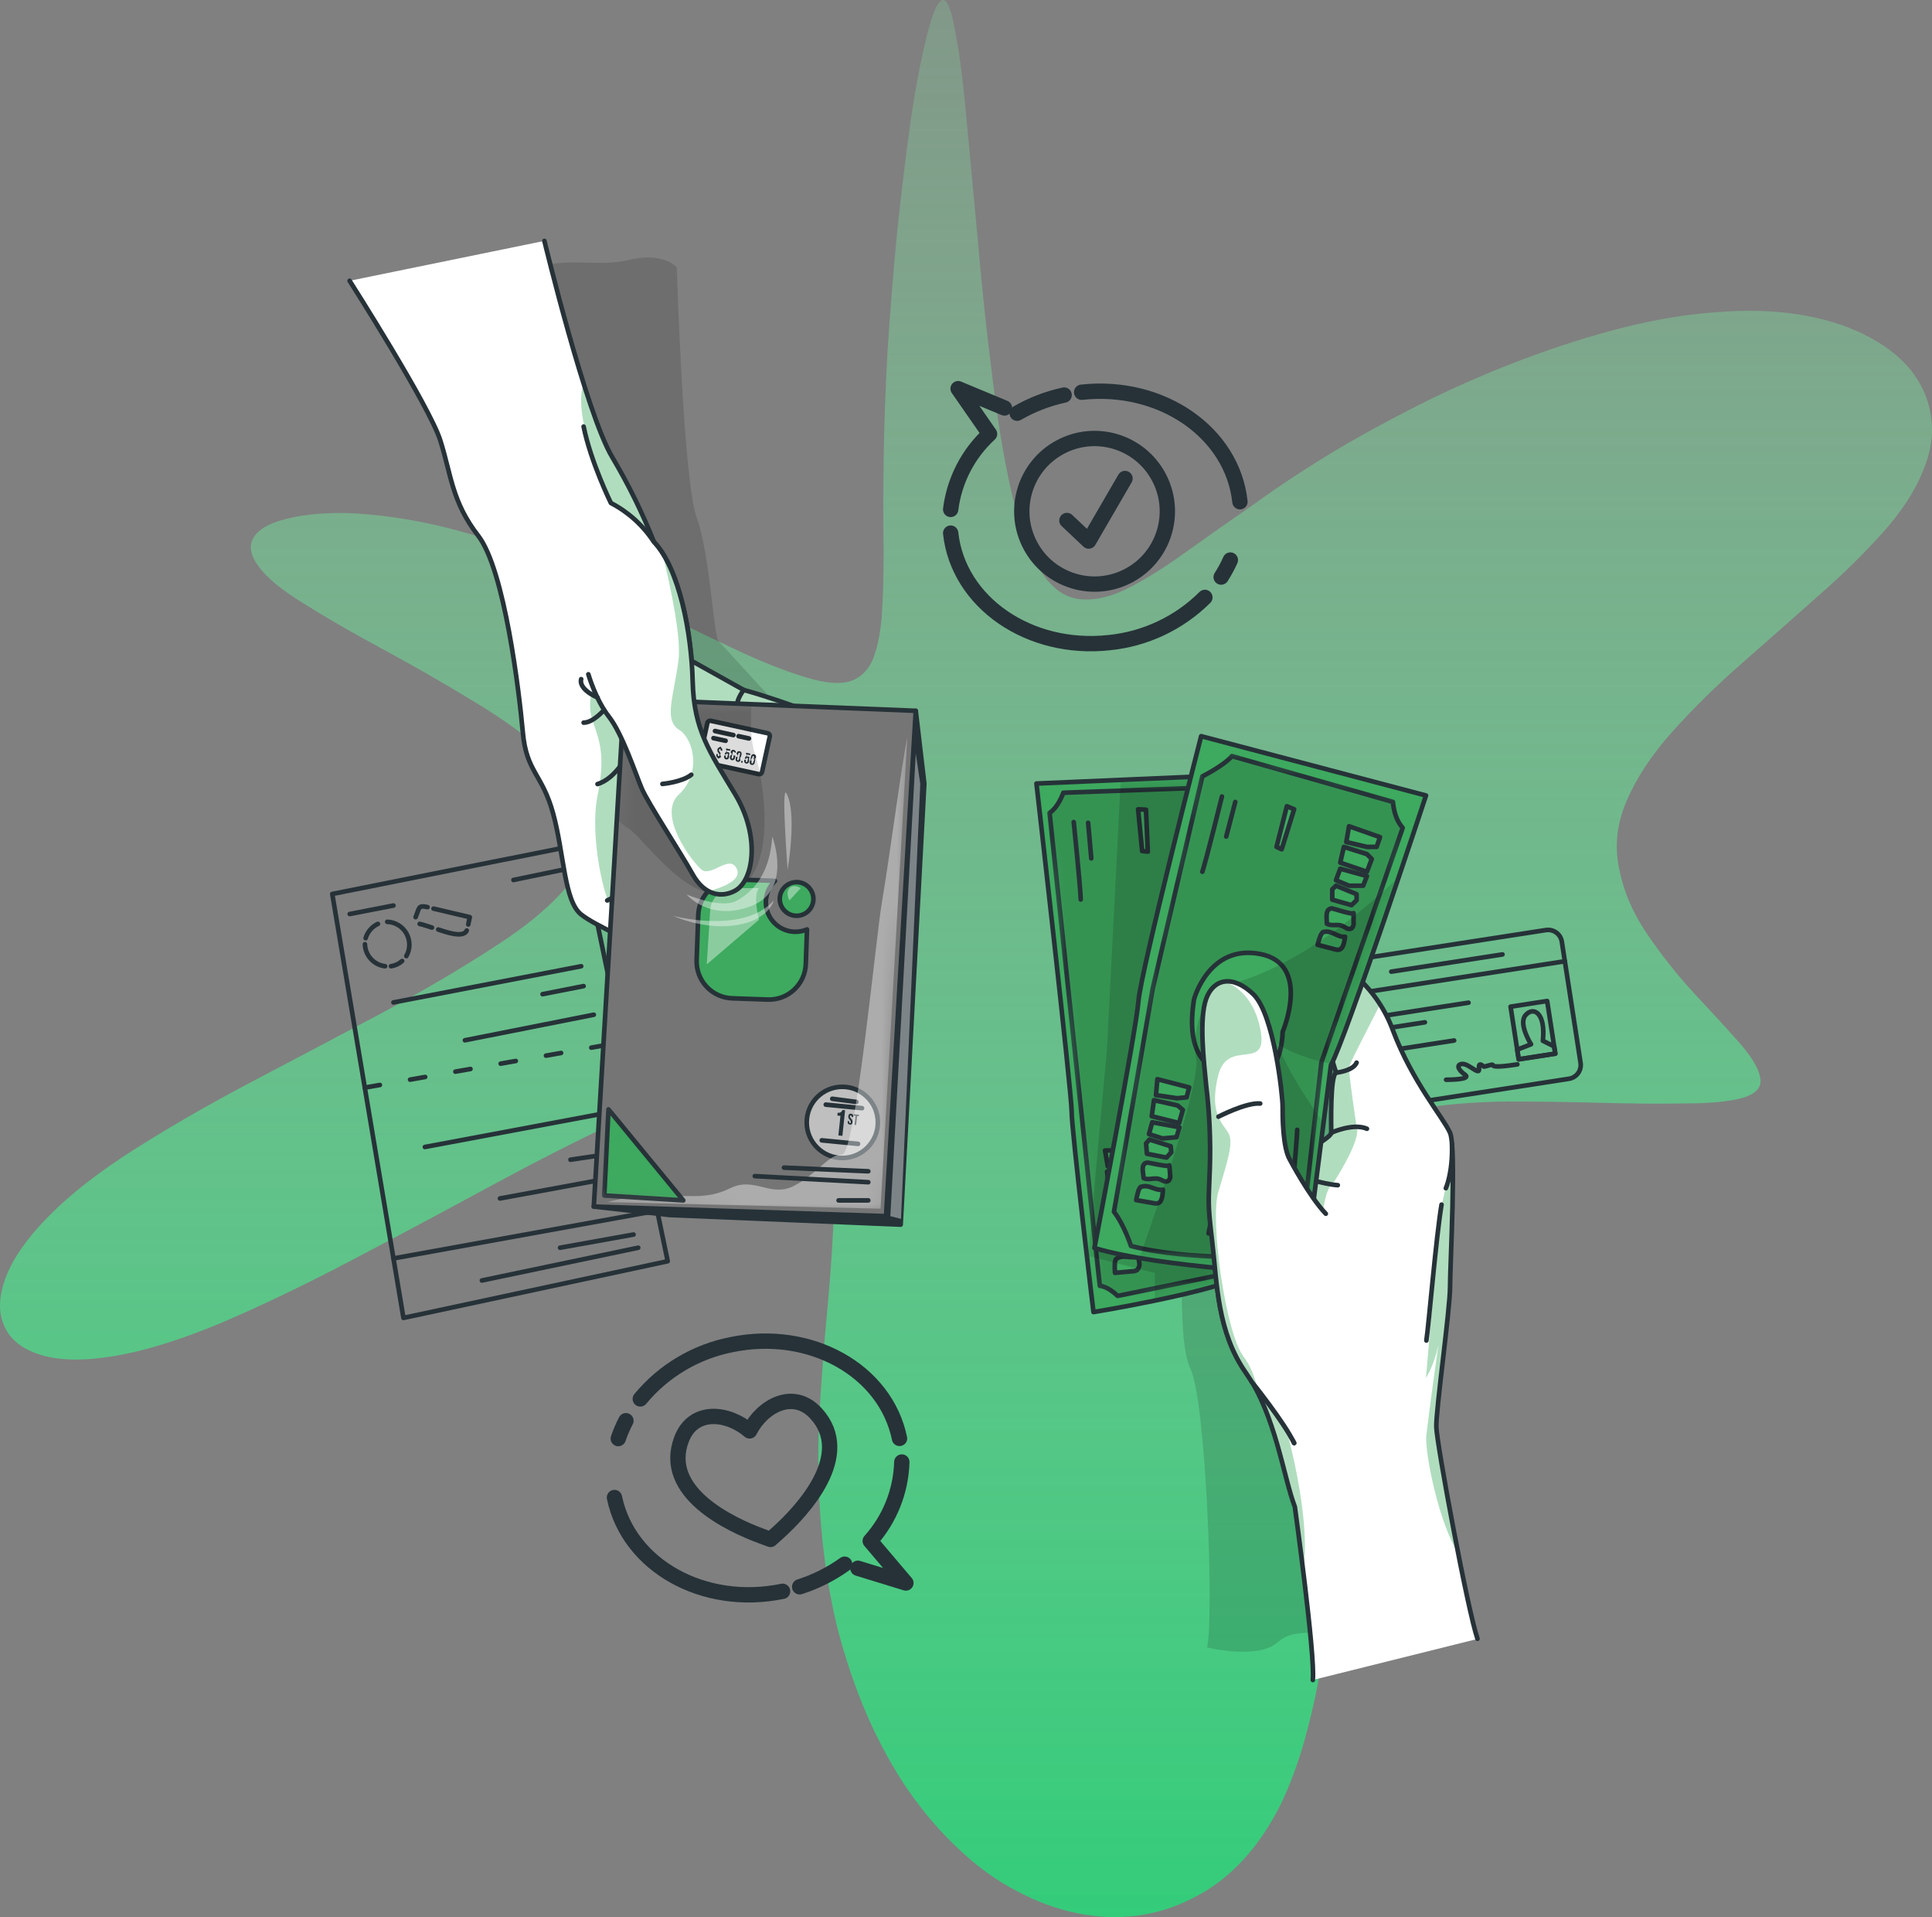 <svg width="126" height="125" viewBox="0 0 126 125" fill="none" xmlns="http://www.w3.org/2000/svg">
<rect x="0" y="0" width="126" height="125" fill="#808080" stroke="none"/>
<path fill-rule="evenodd" clip-rule="evenodd" d="M113.698 71.571C112.802 71.821 111.542 71.946 109.918 71.946C108.266 71.974 106.418 71.96 104.374 71.905C102.33 71.849 100.286 71.821 98.242 71.821C96.17 71.849 94.294 72.002 92.614 72.28C90.934 72.53 89.59 72.974 88.582 73.613C87.546 74.252 86.804 75.072 86.356 76.072C85.88 77.044 85.614 78.197 85.558 79.53C85.502 80.836 85.558 82.28 85.726 83.863C85.894 85.447 86.076 87.155 86.272 88.989C86.496 90.822 86.65 92.739 86.734 94.739C86.846 96.739 86.874 98.767 86.818 100.822C86.762 102.878 86.622 104.906 86.398 106.906C86.146 108.906 85.782 110.809 85.306 112.614C84.858 114.392 84.284 116.031 83.584 117.531C82.856 119.003 82.016 120.253 81.064 121.281C80.084 122.337 79.005 123.156 77.829 123.74C76.653 124.351 75.421 124.74 74.133 124.906C72.845 125.073 71.543 125.017 70.227 124.74C68.883 124.462 67.567 123.976 66.279 123.281C64.991 122.615 63.759 121.726 62.583 120.614C61.407 119.531 60.301 118.253 59.265 116.781C58.257 115.309 57.361 113.684 56.577 111.906C55.793 110.1 55.135 108.17 54.603 106.114C54.099 104.031 53.749 101.836 53.553 99.531C53.357 97.253 53.315 94.878 53.427 92.405C53.567 89.961 53.749 87.558 53.973 85.197C54.197 82.808 54.337 80.613 54.393 78.613C54.449 76.585 54.281 74.863 53.889 73.447C53.497 72.03 52.755 71.071 51.663 70.571C50.543 70.044 48.989 70.03 47.001 70.53C45.013 71.058 42.688 71.96 40.028 73.238C37.396 74.488 34.596 75.919 31.628 77.53C28.66 79.141 25.692 80.725 22.724 82.28C19.756 83.836 16.97 85.169 14.366 86.28C11.762 87.364 9.48 88.072 7.52 88.405C5.559 88.739 3.963 88.725 2.731 88.364C1.499 88.002 0.687 87.377 0.295 86.489C-0.125 85.6 -0.097 84.53 0.379 83.28C0.855 82.03 1.793 80.697 3.193 79.28C4.621 77.835 6.497 76.377 8.822 74.905C11.146 73.433 13.708 71.96 16.508 70.488C19.308 69.016 22.094 67.543 24.866 66.071C27.61 64.599 30.088 63.141 32.3 61.696C34.512 60.279 36.164 58.863 37.256 57.446C38.376 56.029 38.782 54.654 38.474 53.321C38.138 51.96 37.27 50.64 35.87 49.362C34.47 48.085 32.79 46.862 30.83 45.696C28.87 44.501 26.91 43.376 24.95 42.321C22.99 41.265 21.282 40.279 19.826 39.362C18.37 38.473 17.376 37.654 16.844 36.904C16.312 36.182 16.214 35.556 16.55 35.029C16.886 34.501 17.558 34.112 18.566 33.862C19.574 33.584 20.82 33.445 22.304 33.445C23.788 33.473 25.426 33.654 27.218 33.987C28.982 34.32 30.816 34.82 32.72 35.487C34.624 36.182 36.514 36.946 38.39 37.779C40.266 38.64 42.087 39.501 43.85 40.362C45.587 41.223 47.211 42.001 48.723 42.696C50.207 43.362 51.523 43.862 52.671 44.196C53.791 44.529 54.687 44.612 55.359 44.446C56.031 44.251 56.535 43.807 56.871 43.112C57.179 42.418 57.389 41.473 57.501 40.279C57.585 39.057 57.627 37.598 57.627 35.904C57.599 34.209 57.599 32.265 57.627 30.07C57.655 27.904 57.739 25.529 57.879 22.945C58.047 20.362 58.257 17.75 58.509 15.111C58.789 12.5 59.083 10.084 59.391 7.861C59.727 5.611 60.077 3.778 60.441 2.361C60.777 0.972 61.099 0.194 61.407 0.028C61.715 -0.139 61.995 0.444 62.247 1.778C62.527 3.111 62.779 5 63.003 7.445C63.227 9.889 63.479 12.584 63.759 15.528C64.011 18.5 64.319 21.417 64.683 24.279C65.019 27.167 65.439 29.737 65.943 31.987C66.447 34.209 67.049 35.89 67.749 37.029C68.449 38.196 69.261 38.862 70.185 39.029C71.109 39.196 72.145 39.015 73.293 38.487C74.441 37.932 75.715 37.154 77.115 36.154C78.516 35.154 80.055 34.07 81.736 32.904C83.388 31.709 85.18 30.529 87.112 29.362C89.044 28.223 91.046 27.14 93.118 26.112C95.218 25.084 97.346 24.167 99.502 23.362C101.658 22.556 103.772 21.89 105.844 21.362C107.944 20.834 109.946 20.501 111.85 20.362C113.783 20.195 115.561 20.237 117.185 20.487C118.837 20.737 120.279 21.167 121.511 21.778C122.771 22.39 123.779 23.14 124.535 24.028C125.291 24.945 125.753 25.959 125.921 27.07C126.117 28.209 125.949 29.418 125.417 30.695C124.913 31.973 124.059 33.293 122.855 34.654C121.623 36.043 120.195 37.446 118.571 38.862C116.947 40.307 115.295 41.765 113.614 43.237C111.934 44.71 110.422 46.196 109.078 47.696C107.734 49.196 106.74 50.696 106.096 52.196C105.452 53.668 105.284 55.14 105.592 56.613C105.872 58.085 106.474 59.502 107.398 60.863C108.322 62.224 109.33 63.502 110.422 64.696C111.542 65.891 112.522 66.96 113.362 67.905C114.203 68.849 114.679 69.627 114.791 70.238C114.931 70.849 114.567 71.294 113.698 71.571Z" fill="url(#paint0_linear_1136_7442)"/>
<path d="M100.822 60.642L87.848 62.65C87.353 62.727 87.013 63.191 87.09 63.686L88.313 71.588C88.39 72.084 88.854 72.423 89.35 72.347L102.323 70.338C102.818 70.261 103.158 69.798 103.081 69.302L101.858 61.4C101.781 60.905 101.317 60.565 100.822 60.642Z" stroke="#263238" stroke-width="0.3" stroke-linecap="round" stroke-linejoin="round"/>
<path d="M87.288 64.962L102.056 62.676" stroke="#263238" stroke-width="0.3" stroke-linecap="round" stroke-linejoin="round"/>
<path d="M100.901 65.268L98.516 65.637L99.047 69.072L101.433 68.703L100.901 65.268Z" stroke="#263238" stroke-width="0.3" stroke-linecap="round" stroke-linejoin="round"/>
<path d="M99.484 66.2C99.988 65.6 100.816 66 100.622 67.862L101.36 68.228L101.432 68.696L99.048 69.066L98.95 68.44L99.85 68.09C99.85 68.09 99.01 66.766 99.484 66.2Z" stroke="#263238" stroke-width="0.3" stroke-linecap="round" stroke-linejoin="round"/>
<path d="M94.31 70.4C94.31 70.4 96.034 70.414 95.54 70.07C95.046 69.726 94.972 69.378 95.392 69.372C95.812 69.366 96.516 70.172 96.46 69.68C96.404 69.188 96.708 69.508 96.766 69.54C96.824 69.572 97.322 69.372 97.346 69.43C97.37 69.488 97.336 69.65 98.958 69.4" stroke="#263238" stroke-width="0.3" stroke-linecap="round" stroke-linejoin="round"/>
<path d="M88.54 66.496L95.772 65.376" stroke="#263238" stroke-width="0.3" stroke-linecap="round" stroke-linejoin="round"/>
<path d="M88.668 67.316L92.928 66.656" stroke="#263238" stroke-width="0.3" stroke-linecap="round" stroke-linejoin="round"/>
<path d="M88.892 68.762L94.834 67.842" stroke="#263238" stroke-width="0.3" stroke-linecap="round" stroke-linejoin="round"/>
<path d="M90.736 63.354L97.988 62.23" stroke="#263238" stroke-width="0.3" stroke-linecap="round" stroke-linejoin="round"/>
<path d="M21.67 58.288L37.884 55.05L43.546 82.234L26.312 85.93L21.67 58.288Z" stroke="#263238" stroke-width="0.3" stroke-linecap="round" stroke-linejoin="round"/>
<path d="M25.66 82.052L42.86 78.938" stroke="#263238" stroke-width="0.3" stroke-linecap="round" stroke-linejoin="round"/>
<path d="M40.822 76.626L32.608 78.142" stroke="#263238" stroke-width="0.3" stroke-linecap="round" stroke-linejoin="round"/>
<path d="M39.604 75.262L37.204 75.616" stroke="#263238" stroke-width="0.3" stroke-linecap="round" stroke-linejoin="round"/>
<path d="M39.97 72.486L27.71 74.786" stroke="#263238" stroke-width="0.3" stroke-linecap="round" stroke-linejoin="round"/>
<path d="M23.79 70.916L40.572 67.954" stroke="#263238" stroke-width="0.3" stroke-linecap="round" stroke-linejoin="round" stroke-dasharray="1 2"/>
<path d="M41.622 81.354L31.428 83.49" stroke="#263238" stroke-width="0.3" stroke-linecap="round" stroke-linejoin="round"/>
<path d="M41.318 80.494L36.526 81.354" stroke="#263238" stroke-width="0.3" stroke-linecap="round" stroke-linejoin="round"/>
<path d="M38.726 66.162L30.32 67.828" stroke="#263238" stroke-width="0.3" stroke-linecap="round" stroke-linejoin="round"/>
<path d="M38.062 64.296L35.384 64.822" stroke="#263238" stroke-width="0.3" stroke-linecap="round" stroke-linejoin="round"/>
<path d="M37.904 63L25.66 65.36" stroke="#263238" stroke-width="0.3" stroke-linecap="round" stroke-linejoin="round"/>
<path d="M36.792 56.692L33.486 57.376" stroke="#263238" stroke-width="0.3" stroke-linecap="round" stroke-linejoin="round"/>
<path d="M25.66 59.042L22.808 59.596" stroke="#263238" stroke-width="0.3" stroke-linecap="round" stroke-linejoin="round"/>
<path d="M23.846 61.168C23.905 60.965 24.008 60.777 24.146 60.617C24.284 60.457 24.454 60.328 24.646 60.24" stroke="#263238" stroke-width="0.3" stroke-linecap="round" stroke-linejoin="round"/>
<path d="M25.114 63C24.76 62.958 24.433 62.79 24.191 62.528C23.95 62.265 23.811 61.924 23.8 61.568" stroke="#263238" stroke-width="0.3" stroke-linecap="round" stroke-linejoin="round"/>
<path d="M26.226 62.66C26.023 62.842 25.77 62.961 25.5 63" stroke="#263238" stroke-width="0.3" stroke-linecap="round" stroke-linejoin="round"/>
<path d="M25.254 60.104C25.512 60.112 25.762 60.187 25.982 60.322C26.202 60.456 26.384 60.645 26.509 60.87C26.634 61.095 26.699 61.349 26.697 61.606C26.695 61.864 26.627 62.117 26.498 62.34" stroke="#263238" stroke-width="0.3" stroke-linecap="round" stroke-linejoin="round"/>
<path d="M28.17 60.48C27.904 60.396 27.64 60.3 27.37 60.24" stroke="#263238" stroke-width="0.3" stroke-linecap="round" stroke-linejoin="round"/>
<path d="M30.438 60.672C30.212 61.21 28.948 60.72 28.58 60.608" stroke="#263238" stroke-width="0.3" stroke-linecap="round" stroke-linejoin="round"/>
<path d="M28.274 59.244L30.638 59.8C30.6 59.958 30.57 60.118 30.54 60.276" stroke="#263238" stroke-width="0.3" stroke-linecap="round" stroke-linejoin="round"/>
<path d="M27.104 59.8C27.356 59.2 27.256 59 27.884 59.146" stroke="#263238" stroke-width="0.3" stroke-linecap="round" stroke-linejoin="round"/>
<path d="M55.95 102.254L59.08 103.214L56.754 100.474C58.029 99.056 58.759 97.232 58.814 95.326" stroke="#263238" stroke-linecap="round" stroke-linejoin="round"/>
<path d="M52.152 103.462C53.201 103.128 54.191 102.63 55.086 101.988" stroke="#263238" stroke-linecap="round" stroke-linejoin="round"/>
<path d="M40.074 97.642C40.996 102.084 45.904 104.82 51.038 103.756" stroke="#263238" stroke-linecap="round" stroke-linejoin="round"/>
<path d="M40.822 92.634C40.625 93.008 40.458 93.398 40.322 93.798" stroke="#263238" stroke-linecap="round" stroke-linejoin="round"/>
<path d="M58.664 93.786C57.744 89.344 52.834 86.608 47.702 87.674C45.371 88.132 43.271 89.382 41.758 91.212" stroke="#263238" stroke-linecap="round" stroke-linejoin="round"/>
<path d="M53.218 92.158C51.74 90.548 49.726 91.664 48.888 93.298C47.504 92.098 45.218 91.804 44.446 93.85C43.142 97.296 47.602 99.398 49.666 100.158C49.9 100.246 50.092 100.32 50.252 100.374C50.382 100.264 50.534 100.124 50.718 99.956C52.35 98.482 55.71 94.874 53.218 92.158Z" stroke="#263238" stroke-linecap="round" stroke-linejoin="round"/>
<path d="M65.508 26.6L62.486 25.342L64.536 28.294C63.135 29.582 62.236 31.325 62 33.214" stroke="#263238" stroke-linecap="round" stroke-linejoin="round"/>
<path d="M69.4 25.758C68.324 25.991 67.291 26.39 66.338 26.942" stroke="#263238" stroke-linecap="round" stroke-linejoin="round"/>
<path d="M80.866 32.714C80.376 28.2 75.754 25 70.542 25.574" stroke="#263238" stroke-linecap="round" stroke-linejoin="round"/>
<path d="M79.64 37.626C79.869 37.272 80.069 36.901 80.24 36.516" stroke="#263238" stroke-linecap="round" stroke-linejoin="round"/>
<path d="M62 34.762C62.49 39.272 67.112 42.468 72.324 41.902C74.687 41.669 76.897 40.627 78.58 38.952" stroke="#263238" stroke-linecap="round" stroke-linejoin="round"/>
<path d="M73.625 37.522C75.936 36.285 76.806 33.409 75.569 31.098C74.332 28.787 71.456 27.916 69.145 29.153C66.834 30.39 65.964 33.266 67.201 35.577C68.438 37.888 71.314 38.759 73.625 37.522Z" stroke="#263238" stroke-linecap="round" stroke-linejoin="round"/>
<path d="M69.582 33.938L71.002 35.278L73.37 31.2" stroke="#263238" stroke-linecap="round" stroke-linejoin="round"/>
<path opacity="0.2" d="M77.318 78.542C77.318 78.542 76.606 87.158 77.636 89.248C78.666 91.338 79.182 105.618 78.72 107.414C78.72 107.414 82.036 108.25 83.348 107.062C84.66 105.874 86.678 107.018 90.002 105.862C93.326 104.706 90.928 79.048 90.928 79.048L91.03 69.714L85.548 64.83L77.318 78.542Z" fill="black" fill-opacity="0.7"/>
<path d="M81.738 82.686C81.717 82.748 81.684 82.804 81.64 82.852C80.932 83.522 77.91 84.266 75.314 84.802C73.164 85.248 71.314 85.55 71.314 85.55C71.314 85.55 69.89 73.716 69.89 72.472C69.89 71.228 67.594 51.088 67.594 51.088L73.098 50.85L80.4 50.534C80.4 50.534 80.444 51.072 80.518 52.012C81 58 82.656 80.324 81.738 82.686Z" fill="#3DAA5F"/>
<mask id="mask0_1136_7442" style="mask-type:luminance" maskUnits="userSpaceOnUse" x="67" y="50" width="16" height="36">
<path d="M81.738 82.686C81.717 82.748 81.684 82.804 81.64 82.852C80.932 83.522 77.91 84.266 75.314 84.802C73.164 85.248 71.314 85.55 71.314 85.55C71.314 85.55 69.89 73.716 69.89 72.472C69.89 71.228 67.594 51.088 67.594 51.088L73.098 50.85L80.4 50.534C80.4 50.534 80.444 51.072 80.518 52.012C81 58 82.656 80.324 81.738 82.686Z" fill="white"/>
</mask>
<g mask="url(#mask0_1136_7442)">
<path opacity="0.2" d="M81.738 82.686L75.314 84L72.888 84.498C72.23 83.852 71.728 83.84 71.728 83.84L71.528 82.03L71.214 79.068L68.45 53.008C69.05 52.594 69.346 51.688 69.346 51.688L73.046 51.554L79.456 51.32L80.514 52.004C81 58 82.656 80.324 81.738 82.686Z" fill="black" fill-opacity="0.7"/>
<path d="M81.738 82.686L75.314 84L72.888 84.498C72.23 83.852 71.728 83.84 71.728 83.84L71.528 82.03L71.214 79.068L68.45 53.008C69.05 52.594 69.346 51.688 69.346 51.688L73.046 51.554L79.456 51.32L80.514 52.004C81 58 82.656 80.324 81.738 82.686Z" stroke="#263238" stroke-width="0.3" stroke-linecap="round" stroke-linejoin="round"/>
<path d="M72.068 75.014L74.212 75.01L74.214 75.68L73.618 75.892L72.244 76.042L72.068 75.014Z" fill="#3DAA5F" stroke="#263238" stroke-width="0.3" stroke-linecap="round" stroke-linejoin="round"/>
<path d="M72.2 76.394L73.776 76.34L74.18 76.532L74.16 77.422L72.32 77.442L72.2 76.394Z" fill="#3DAA5F" stroke="#263238" stroke-width="0.3" stroke-linecap="round" stroke-linejoin="round"/>
<path d="M72.452 77.816L74.252 77.686L74.232 78.36L73.362 78.668L72.442 78.616L72.452 77.816Z" fill="#3DAA5F" stroke="#263238" stroke-width="0.3" stroke-linecap="round" stroke-linejoin="round"/>
<path d="M72.56 78.952L74.014 79.026L74.146 79.398L73.934 79.808L72.634 79.892L72.41 79.258L72.56 78.952Z" fill="#3DAA5F" stroke="#263238" stroke-width="0.3" stroke-linecap="round" stroke-linejoin="round"/>
<path d="M74.236 80.254L74.436 80.836C74.468 80.898 74.484 80.967 74.484 81.036C74.484 81.106 74.468 81.175 74.436 81.236C74.399 81.279 74.351 81.311 74.298 81.33C74.245 81.349 74.188 81.354 74.132 81.344C74.02 81.334 73.91 81.296 73.798 81.29C73.46 81.276 73.15 81.554 72.818 81.49C72.688 81.13 72.36 80.602 72.804 80.44C72.886 80.414 74.284 80.386 74.236 80.254Z" fill="#3DAA5F" stroke="#263238" stroke-width="0.3" stroke-linecap="round" stroke-linejoin="round"/>
<path d="M74.23 81.892C74.262 82.031 74.284 82.171 74.298 82.312C74.318 82.401 74.315 82.495 74.289 82.582C74.263 82.67 74.216 82.75 74.15 82.814C74.065 82.861 73.969 82.886 73.872 82.888L72.716 82.992C72.699 82.774 72.696 82.555 72.706 82.336C72.774 82.076 72.726 82.098 72.972 81.992C73.362 81.826 73.83 82.09 74.23 81.892Z" fill="#3DAA5F" stroke="#263238" stroke-width="0.3" stroke-linecap="round" stroke-linejoin="round"/>
<path d="M70.026 53.6C70.026 53.6 70.462 57.814 70.482 58.648" stroke="#263238" stroke-width="0.3" stroke-linecap="round" stroke-linejoin="round"/>
<path d="M70.966 53.646L71.17 55.968" stroke="#263238" stroke-width="0.3" stroke-linecap="round" stroke-linejoin="round"/>
<path d="M74.224 52.768L74.488 55.49L74.858 55.526L74.738 52.794L74.224 52.768Z" fill="#3DAA5F" stroke="#263238" stroke-width="0.3" stroke-linecap="round" stroke-linejoin="round"/>
<path opacity="0.2" d="M81.738 82.686C81.717 82.748 81.684 82.804 81.64 82.852C80.932 83.522 77.91 84.266 75.314 84.802V83.002L71.536 82.034L70.966 81.888L71.222 79.072L72.2 68.312L73.054 51.562L73.09 50.85L80.4 50.534C80.4 50.534 80.444 51.072 80.518 52.012C81 58 82.656 80.324 81.738 82.686Z" fill="black" fill-opacity="0.7"/>
</g>
<path d="M81.738 82.686C81.717 82.748 81.684 82.804 81.64 82.852C80.932 83.522 77.91 84.266 75.314 84.802C73.164 85.248 71.314 85.55 71.314 85.55C71.314 85.55 69.89 73.716 69.89 72.472C69.89 71.228 67.594 51.088 67.594 51.088L73.098 50.85L80.4 50.534C80.4 50.534 80.444 51.072 80.518 52.012C81 58 82.656 80.324 81.738 82.686Z" stroke="#263238" stroke-width="0.3" stroke-linecap="round" stroke-linejoin="round"/>
<path d="M85.612 109.54C85.658 109.118 84.994 103.064 84.982 102.406C84.95 100.606 84.44 98.244 84.44 98.244C83.728 96.424 83.174 92.23 81.274 89.54C79.374 86.85 79.376 83.686 79.06 81C78.744 78.314 78.822 78.546 78.902 76.162C78.96 74.371 78.88 72.579 78.664 70.8C78.506 69.216 78.19 66.43 78.664 65.132C79.138 63.834 80.378 63.532 81.736 64.832C83.094 66.132 83.648 71.462 83.648 72.12C83.648 72.778 83.648 74.834 84.124 75.626C84.124 75.626 86.814 74.25 86.814 73.87C86.814 73.49 86.734 70.132 87.13 69.952L85.548 64.832L88.548 63.766C89.113 64.273 89.601 64.859 89.996 65.506C90.335 66.042 90.618 66.611 90.842 67.204C92.108 70.562 94.142 72.904 94.562 73.87C94.982 74.836 94.562 82.508 94.562 83.934C94.562 85.36 93.642 91.934 93.666 93.04C93.684 93.84 94.224 96.816 94.762 99.098C94.962 99.978 96.176 106.354 96.362 106.86L85.612 109.54Z" fill="white"/>
<path opacity="0.4" d="M87.98 69.614C87.96 70.044 88.474 73.472 88.474 73.472C88.83 74.326 86.886 77.238 86.886 77.238C86.466 77.474 86.286 78.938 86.286 78.938C84.97 78.646 81.956 75.616 81.956 75.616C81.956 75.616 81.6 76.858 81.2 79.932C80.8 83.006 83.336 90.308 84.416 95.35C85.496 100.392 84.982 102.4 84.982 102.4C84.95 100.6 84.44 98.238 84.44 98.238C83.728 96.418 83.174 92.224 81.274 89.534C79.374 86.844 79.376 83.686 79.06 81C78.744 78.314 78.822 78.546 78.902 76.162C78.96 74.371 78.88 72.579 78.664 70.8C78.506 69.216 78.19 66.43 78.664 65.132C79.138 63.834 80.378 63.532 81.736 64.832C83.094 66.132 83.648 71.462 83.648 72.12C83.648 72.778 83.648 74.834 84.124 75.626C84.124 75.626 86.814 74.25 86.814 73.87C86.814 73.49 86.734 70.132 87.13 69.952L85.548 64.832L88.548 63.766C89.113 64.273 89.601 64.859 89.996 65.506C89.026 67.446 88 69.346 87.98 69.614Z" fill="#3DAA5F"/>
<path opacity="0.4" d="M93.024 93.57C93.156 92.37 93.55 89.518 93.8 87.738C93.494 89.128 93 89.832 93 89.832C93 89.832 93.852 79.632 93.936 79.01C94.02 78.388 94.88 75.592 94.564 73.86C94.984 74.824 94.564 82.498 94.564 83.924C94.564 85.35 93.644 91.924 93.668 93.03C93.686 93.83 94.544 98.928 95.082 101.21C93.926 99.53 92.892 94.776 93.024 93.57Z" fill="#3DAA5F"/>
<path d="M96.358 106.85C95.726 105.03 93.696 94.13 93.672 93.03C93.648 91.93 94.568 85.348 94.568 83.924C94.568 82.5 94.988 74.824 94.568 73.86C94.148 72.896 92.114 70.552 90.848 67.194C90.37 65.881 89.583 64.702 88.554 63.756L85.554 64.822L87.136 69.942C86.736 70.122 86.82 73.48 86.82 73.86C86.82 74.24 84.13 75.616 84.13 75.616C83.654 74.816 83.654 72.768 83.654 72.11C83.654 71.452 83.1 66.12 81.742 64.822C80.384 63.524 79.142 63.822 78.67 65.122C78.198 66.422 78.512 69.206 78.67 70.79C78.886 72.57 78.966 74.365 78.908 76.158C78.828 78.542 78.748 78.306 79.066 80.996C79.384 83.686 79.382 86.85 81.28 89.54C83.178 92.23 83.734 96.424 84.446 98.244C84.446 98.244 85.79 107.958 85.618 109.54" stroke="#263238" stroke-width="0.3" stroke-linecap="round" stroke-linejoin="round"/>
<path d="M84.124 75.616C84.124 75.616 84.598 77.83 85.666 78.938" stroke="#263238" stroke-width="0.3" stroke-linecap="round" stroke-linejoin="round"/>
<path d="M84.412 76.626C84.412 76.626 86.412 77.238 87.248 77.276" stroke="#263238" stroke-width="0.3" stroke-linecap="round" stroke-linejoin="round"/>
<path d="M86.814 73.86C86.814 73.86 88.238 73.202 89.148 73.598" stroke="#263238" stroke-width="0.3" stroke-linecap="round" stroke-linejoin="round"/>
<path d="M87.13 69.942C87.13 69.942 88.238 69.84 88.474 69.286" stroke="#263238" stroke-width="0.3" stroke-linecap="round" stroke-linejoin="round"/>
<path d="M81.64 90.104C81.64 90.104 83.768 92.746 84.4 94.09" stroke="#263238" stroke-width="0.3" stroke-linecap="round" stroke-linejoin="round"/>
<path d="M94.014 78.542C93.658 80.64 93.182 86.376 93.024 87.404" stroke="#263238" stroke-width="0.3" stroke-linecap="round" stroke-linejoin="round"/>
<path d="M94.694 74.586C94.754 76.486 94.294 77.474 94.294 77.474" stroke="#263238" stroke-width="0.3" stroke-linecap="round" stroke-linejoin="round"/>
<path d="M78.336 48L93 51.868C93 51.868 87.846 67.51 86.8 69.45L85.052 83.086C85.052 83.086 75.684 82.674 71.376 81.372C71.376 81.372 74.1 67.172 74.246 65.278C74.392 63.384 78.336 48 78.336 48Z" fill="#3DAA5F"/>
<mask id="mask1_1136_7442" style="mask-type:luminance" maskUnits="userSpaceOnUse" x="71" y="48" width="22" height="36">
<path d="M78.336 48L93 51.868C93 51.868 87.846 67.51 86.8 69.45L85.052 83.086C85.052 83.086 75.684 82.674 71.376 81.372C71.376 81.372 74.1 67.172 74.246 65.278C74.392 63.384 78.336 48 78.336 48Z" fill="white"/>
</mask>
<g mask="url(#mask1_1136_7442)">
<path opacity="0.2" d="M75.182 64.438L78.414 50.62C78.414 50.62 79.804 49.93 80.342 49.3L90.848 52.288C90.848 52.288 90.88 53.318 91.482 53.978L86.18 69.256L84.894 80.518C84.894 80.518 83.184 80.654 83.02 81.918C83.02 81.918 77.476 82.218 73.758 81.238C73.758 81.238 73.32 79.872 72.65 79.008L75.182 64.438Z" fill="black" fill-opacity="0.7"/>
<path d="M75.182 64.438L78.414 50.62C78.414 50.62 79.804 49.93 80.342 49.3L90.848 52.288C90.848 52.288 90.88 53.318 91.482 53.978L86.18 69.256L84.894 80.518C84.894 80.518 83.184 80.654 83.02 81.918C83.02 81.918 77.476 82.218 73.758 81.238C73.758 81.238 73.32 79.872 72.65 79.008L75.182 64.438Z" stroke="#263238" stroke-width="0.3" stroke-linecap="round" stroke-linejoin="round"/>
<path d="M77.872 65.156C77.872 65.156 78.826 61.556 82.186 62.202C85.546 62.848 83.648 67.284 83.648 67.284C83.648 67.284 83.668 70.864 80.942 70.37C78.578 69.942 77.318 68.644 77.872 65.156Z" fill="#3DAA5F" stroke="#263238" stroke-width="0.3" stroke-linecap="round" stroke-linejoin="round"/>
<path d="M79.692 51.934C79.692 51.934 78.676 56.048 78.414 56.84" stroke="#263238" stroke-width="0.3" stroke-linecap="round" stroke-linejoin="round"/>
<path d="M80.562 52.29L79.97 54.546" stroke="#263238" stroke-width="0.3" stroke-linecap="round" stroke-linejoin="round"/>
<path d="M87.98 53.872L90.002 54.584L89.78 55.218H89.148L87.802 54.902L87.98 53.872Z" fill="#3DAA5F" stroke="#263238" stroke-width="0.3" stroke-linecap="round" stroke-linejoin="round"/>
<path d="M87.644 55.218L89.148 55.692L89.464 56.008L89.148 56.84L87.406 56.246L87.644 55.218Z" fill="#3DAA5F" stroke="#263238" stroke-width="0.3" stroke-linecap="round" stroke-linejoin="round"/>
<path d="M87.406 56.642L89.148 57.122L88.902 57.75H87.98L87.13 57.394L87.406 56.642Z" fill="#3DAA5F" stroke="#263238" stroke-width="0.3" stroke-linecap="round" stroke-linejoin="round"/>
<path d="M87.13 57.75L88.474 58.304V58.698L88.138 59.016L86.886 58.66V57.986L87.13 57.75Z" fill="#3DAA5F" stroke="#263238" stroke-width="0.3" stroke-linecap="round" stroke-linejoin="round"/>
<path d="M88.276 59.536V60.152C88.287 60.22 88.281 60.289 88.26 60.355C88.239 60.42 88.202 60.479 88.154 60.528C88.104 60.555 88.049 60.569 87.992 60.569C87.935 60.569 87.88 60.555 87.83 60.528C87.728 60.48 87.63 60.408 87.534 60.366C87.22 60.24 86.834 60.398 86.534 60.23C86.534 59.848 86.4 59.242 86.872 59.23C86.95 59.236 88.276 59.676 88.276 59.536Z" fill="#3DAA5F" stroke="#263238" stroke-width="0.3" stroke-linecap="round" stroke-linejoin="round"/>
<path d="M87.722 61.078C87.707 61.219 87.681 61.358 87.646 61.496C87.602 61.674 87.516 61.872 87.338 61.92C87.242 61.936 87.144 61.927 87.052 61.896L85.928 61.6C85.982 61.389 86.049 61.182 86.128 60.98C86.28 60.758 86.228 60.762 86.494 60.744C86.926 60.726 87.278 61.132 87.722 61.078Z" fill="#3DAA5F" stroke="#263238" stroke-width="0.3" stroke-linecap="round" stroke-linejoin="round"/>
<path d="M83.926 52.568L83.252 55.218L83.588 55.376L84.4 52.764L83.926 52.568Z" fill="#3DAA5F" stroke="#263238" stroke-width="0.3" stroke-linecap="round" stroke-linejoin="round"/>
<path d="M75.48 70.364L77.556 70.902L77.388 71.55L76.758 71.606L75.39 71.404L75.48 70.364Z" fill="#3DAA5F" stroke="#263238" stroke-width="0.3" stroke-linecap="round" stroke-linejoin="round"/>
<path d="M75.26 71.734L76.798 72.078L77.142 72.366L76.898 73.222L75.112 72.778L75.26 71.734Z" fill="#3DAA5F" stroke="#263238" stroke-width="0.3" stroke-linecap="round" stroke-linejoin="round"/>
<path d="M75.146 73.174L76.922 73.502L76.73 74.148L75.812 74.228L74.934 73.946L75.146 73.174Z" fill="#3DAA5F" stroke="#263238" stroke-width="0.3" stroke-linecap="round" stroke-linejoin="round"/>
<path d="M74.964 74.3L76.352 74.738L76.386 75.132L76.078 75.476L74.8 75.228L74.742 74.558L74.964 74.3Z" fill="#3DAA5F" stroke="#263238" stroke-width="0.3" stroke-linecap="round" stroke-linejoin="round"/>
<path d="M76.258 75.982L76.312 76.596C76.328 76.663 76.329 76.732 76.313 76.799C76.298 76.867 76.266 76.929 76.222 76.982C76.175 77.013 76.121 77.032 76.064 77.036C76.008 77.041 75.951 77.031 75.9 77.008C75.794 76.97 75.7 76.906 75.59 76.874C75.268 76.774 74.896 76.964 74.59 76.822C74.554 76.442 74.372 75.85 74.84 75.804C74.912 75.8 76.27 76.122 76.258 75.982Z" fill="#3DAA5F" stroke="#263238" stroke-width="0.3" stroke-linecap="round" stroke-linejoin="round"/>
<path d="M75.84 77.566C75.837 77.711 75.824 77.856 75.8 78C75.77 78.18 75.702 78.386 75.53 78.448C75.436 78.472 75.337 78.472 75.242 78.448L74.098 78.248C74.136 78.033 74.188 77.821 74.252 77.612C74.384 77.378 74.332 77.386 74.596 77.346C75.016 77.284 75.4 77.658 75.84 77.566Z" fill="#3DAA5F" stroke="#263238" stroke-width="0.3" stroke-linecap="round" stroke-linejoin="round"/>
<path d="M84.124 79.508C84.124 79.508 84.6 74.2 84.6 73.666" stroke="#263238" stroke-width="0.3" stroke-linecap="round" stroke-linejoin="round"/>
<path d="M83.174 79.27C83.174 79.27 83.374 76.51 83.41 76.03" stroke="#263238" stroke-width="0.3" stroke-linecap="round" stroke-linejoin="round"/>
<path d="M79.464 77.276L78.822 80.418H79.464L79.93 77.276H79.464Z" fill="#3DAA5F" stroke="#263238" stroke-width="0.3" stroke-linecap="round" stroke-linejoin="round"/>
<path opacity="0.2" d="M86.834 69.372C85.446 69.082 84.208 68.656 83.292 68.042C83.292 68.042 83.956 69.95 86.31 73.202L85.044 83.086C85.044 83.086 78.93 82.818 74.31 82.028C75.73 78.028 78.31 70.448 78.004 68.946C77.59 66.884 79.052 64.45 79.052 64.45C83.674 63.618 88.156 60.124 91.232 57.17C89.666 61.8 87.528 68 86.834 69.372Z" fill="black" fill-opacity="0.7"/>
</g>
<path d="M78.336 48L93 51.868C93 51.868 87.846 67.51 86.8 69.45L85.052 83.086C85.052 83.086 75.684 82.674 71.376 81.372C71.376 81.372 74.1 67.172 74.246 65.278C74.392 63.384 78.336 48 78.336 48Z" stroke="#263238" stroke-width="0.3" stroke-linecap="round" stroke-linejoin="round"/>
<path d="M86.466 79.138L84.4 94.09C83.94 93.112 82.686 91.444 82.038 90.61C81.798 90.298 81.638 90.104 81.638 90.104L81.272 89.54C79.374 86.85 79.374 83.686 79.058 80.996C78.742 78.306 78.82 78.542 78.9 76.158C78.958 74.369 78.879 72.578 78.664 70.8C78.506 69.216 78.19 66.43 78.664 65.132C78.896 64.496 79.314 64.1 79.838 64.016C80.362 63.932 81.038 64.172 81.736 64.832C83.094 66.13 83.648 71.462 83.648 72.12C83.648 72.778 83.648 74.834 84.124 75.626C84.124 75.616 85.4 78.03 86.466 79.138Z" fill="white"/>
<path opacity="0.4" d="M81.116 88.474C81.548 89.026 81.842 89.822 82.038 90.61C81.798 90.298 81.638 90.104 81.638 90.104L81.272 89.54C79.374 86.85 79.374 83.686 79.058 80.996C78.742 78.306 78.82 78.542 78.9 76.158C78.958 74.369 78.879 72.578 78.664 70.8C78.506 69.216 78.19 66.43 78.664 65.132C78.896 64.496 79.314 64.1 79.838 64.016C80.838 64.3 81.838 65.318 82.186 67.06C82.786 69.984 80.08 67.622 79.454 70.1C78.828 72.578 79.738 73.246 80.112 73.87C80.486 74.494 80.008 75.87 79.454 77.718C78.9 79.566 79.93 86.956 81.116 88.474Z" fill="#3DAA5F"/>
<path d="M86.466 79.138C85.398 78.03 84.124 75.616 84.124 75.616C83.648 74.816 83.648 72.768 83.648 72.11C83.648 71.452 83.094 66.12 81.736 64.822C80.378 63.524 79.136 63.822 78.664 65.122C78.192 66.422 78.506 69.206 78.664 70.79C78.88 72.57 78.96 74.365 78.902 76.158C78.822 78.542 78.742 78.306 79.06 80.996C79.378 83.686 79.376 86.85 81.274 89.54L81.64 90.104C81.64 90.104 83.768 92.746 84.4 94.09" stroke="#263238" stroke-width="0.3" stroke-linecap="round" stroke-linejoin="round"/>
<path d="M79.464 72.81C79.464 72.81 81.278 71.872 82.186 71.952" stroke="#263238" stroke-width="0.3" stroke-linecap="round" stroke-linejoin="round"/>
<path opacity="0.2" d="M51.762 47.162C51.762 47.162 47.174 42.11 46.858 41.8C46.542 41.49 46.304 36.102 45.432 33.73C44.56 31.358 44.138 17.43 44.138 17.43C44.138 17.43 43.308 16.402 40.968 16.956C38.628 17.51 36.334 16.48 33.724 17.984C31.114 19.488 36.176 41 36.176 41L41.314 57.374L51.762 47.162Z" fill="black" fill-opacity="0.7"/>
<path d="M54.914 47.2C54.914 47.2 52.858 60.334 50.714 62.074C49.476 63.074 47.546 63.534 45.834 63.474C44.594 63.43 43.466 63.118 42.802 62.552C41.22 61.206 39.002 60.494 37.898 59.624C36.794 58.754 36.79 55.668 36.078 53.056C35.366 50.444 34.336 50.366 34.1 47.756C33.864 45.146 32.912 37.156 31.192 34.938C29.472 32.72 29.432 30.982 28.72 28.726C28.008 26.47 22.8 18.308 22.8 18.308L35.496 15.708C35.496 15.708 36.744 20.874 38.08 25.088C38.714 27.088 39.368 28.876 39.916 29.792C40.968 31.564 41.88 33.416 42.642 35.33C44.078 36.834 44.864 40.166 45.102 43.084L48.502 44.98C51.116 45.694 54.914 47.2 54.914 47.2Z" fill="white"/>
<path opacity="0.4" d="M54.914 47.2C54.914 47.2 52.858 60.334 50.714 62.074C49.476 63.074 47.546 63.534 45.834 63.474C41.774 62.474 40.682 60.21 40.132 59.662C39.4 58.932 38.438 54.484 38.966 51.896C39.494 49.308 39.114 48.35 38.678 47.086C37.712 44.286 40.658 42.778 40.962 41.718C41.266 40.658 41.162 34.73 39.836 32.802C39.132 31.776 37.318 26.488 38.082 25.092C38.716 27.092 39.37 28.88 39.918 29.796C40.97 31.568 41.882 33.419 42.644 35.334C44.08 36.838 44.866 40.17 45.104 43.088L48.504 44.984C51.116 45.694 54.914 47.2 54.914 47.2Z" fill="#3DAA5F"/>
<path d="M39.41 46.276C39.41 46.276 38.694 47.118 38.062 47.118" stroke="#263238" stroke-width="0.3" stroke-linecap="round" stroke-linejoin="round"/>
<path d="M40.968 49.122C40.968 49.122 40.198 50.758 38.968 51.122" stroke="#263238" stroke-width="0.3" stroke-linecap="round" stroke-linejoin="round"/>
<path d="M39.6 58.71C39.6 58.71 41.342 57.958 41.618 56.692" stroke="#263238" stroke-width="0.3" stroke-linecap="round" stroke-linejoin="round"/>
<path d="M48.506 44.982C48.506 44.982 48.07 45.536 48.07 45.982" stroke="#263238" stroke-width="0.3" stroke-linecap="round" stroke-linejoin="round"/>
<path d="M35.504 15.708C35.504 15.708 38.22 26.942 39.924 29.8C40.976 31.572 41.888 33.423 42.65 35.338C44.086 36.842 44.872 40.176 45.11 43.094L48.51 44.99C51.12 45.702 54.91 47.206 54.91 47.206C54.91 47.206 52.854 60.34 50.71 62.08C48.566 63.82 44.4 63.892 42.8 62.548C41.2 61.204 39 60.49 37.896 59.62C36.792 58.75 36.788 55.664 36.076 53.052C35.364 50.44 34.334 50.362 34.098 47.752C33.862 45.142 32.91 37.152 31.19 34.934C29.47 32.716 29.43 30.978 28.718 28.722C28.006 26.466 22.8 18.308 22.8 18.308" stroke="#263238" stroke-width="0.3" stroke-linecap="round" stroke-linejoin="round"/>
<path d="M59.724 46.348L38.726 78.67L43.682 79.222L58.74 79.848L60.282 51.098L59.724 46.348Z" fill="#263238" stroke="#263238" stroke-width="0.3" stroke-linecap="round" stroke-linejoin="round"/>
<path d="M59.724 46.346L57.784 79.296L38.726 78.67L40.23 53.422L40.698 45.582L49.002 45.916L59.724 46.346Z" fill="#757575"/>
<mask id="mask2_1136_7442" style="mask-type:luminance" maskUnits="userSpaceOnUse" x="38" y="45" width="22" height="35">
<path d="M59.724 46.346L57.784 79.296L38.726 78.67L40.23 53.422L40.698 45.582L49.002 45.916L59.724 46.346Z" fill="white"/>
</mask>
<g mask="url(#mask2_1136_7442)">
<path d="M54.932 75.502C56.213 75.502 57.252 74.463 57.252 73.182C57.252 71.9 56.213 70.862 54.932 70.862C53.651 70.862 52.612 71.9 52.612 73.182C52.612 74.463 53.651 75.502 54.932 75.502Z" fill="#BFBFBF" stroke="#263238" stroke-width="0.3" stroke-miterlimit="10"/>
<path d="M54.278 71.642L55.85 71.848" stroke="#263238" stroke-width="0.3" stroke-linecap="round" stroke-linejoin="round"/>
<path d="M53.856 72.024L56.218 72.254" stroke="#263238" stroke-width="0.3" stroke-linecap="round" stroke-linejoin="round"/>
<path d="M53.594 74.352L55.958 74.582" stroke="#263238" stroke-width="0.3" stroke-linecap="round" stroke-linejoin="round"/>
<path d="M54.628 72.55C54.693 72.566 54.762 72.557 54.82 72.524C54.878 72.49 54.921 72.436 54.94 72.372L55.116 72.39L54.938 74.06L54.676 74.032L54.812 72.758L54.612 72.736L54.628 72.55Z" fill="#263238"/>
<path d="M55.502 72.62C55.606 72.62 55.654 72.698 55.642 72.808V72.828L55.54 72.818V72.8C55.54 72.752 55.528 72.73 55.494 72.726C55.46 72.722 55.438 72.74 55.434 72.788C55.43 72.836 55.446 72.878 55.51 72.946C55.542 72.973 55.568 73.008 55.584 73.047C55.601 73.087 55.608 73.129 55.604 73.172C55.592 73.282 55.532 73.338 55.426 73.326C55.32 73.314 55.274 73.246 55.284 73.138V73.096L55.384 73.106V73.156C55.384 73.204 55.398 73.224 55.432 73.228C55.466 73.232 55.49 73.216 55.494 73.168C55.498 73.12 55.482 73.078 55.418 73.01C55.386 72.982 55.36 72.948 55.344 72.908C55.327 72.869 55.321 72.826 55.324 72.784C55.338 72.664 55.4 72.6 55.502 72.62Z" fill="#263238"/>
<path d="M55.69 72.648L56.022 72.682L56.01 72.78L55.898 72.768L55.836 73.352L55.73 73.342L55.792 72.756L55.68 72.744L55.69 72.648Z" fill="#263238"/>
<path d="M50.068 47.809L46.347 46.997C46.251 46.976 46.156 47.037 46.135 47.133L45.629 49.452C45.608 49.548 45.669 49.643 45.765 49.664L49.486 50.476C49.582 50.497 49.677 50.436 49.697 50.34L50.204 48.021C50.225 47.925 50.164 47.83 50.068 47.809Z" fill="white" stroke="#263238" stroke-width="0.3" stroke-linecap="round" stroke-linejoin="round"/>
<path d="M47 49.284L46.986 49.27C46.986 49.27 46.986 49.246 46.976 49.236C46.967 49.227 46.959 49.216 46.954 49.204C46.953 49.2 46.953 49.196 46.954 49.192C46.954 49.192 46.964 49.192 46.97 49.178C46.975 49.175 46.979 49.171 46.982 49.166C46.985 49.161 46.987 49.156 46.988 49.15C46.987 49.147 46.987 49.143 46.988 49.14H47C47 49.102 46.976 49.074 46.952 49.044C46.894 48.972 46.882 48.936 46.894 48.888C46.906 48.84 46.926 48.826 46.96 48.832C46.994 48.838 47.008 48.862 46.998 48.91V48.938L47.098 48.96V48.938C47.112 48.903 47.111 48.864 47.096 48.829C47.082 48.794 47.055 48.766 47.02 48.75L47.032 48.702L46.946 48.682L46.936 48.732C46.858 48.732 46.808 48.782 46.788 48.872C46.78 48.912 46.783 48.954 46.796 48.993C46.809 49.032 46.832 49.066 46.862 49.094C46.92 49.164 46.932 49.204 46.92 49.25C46.908 49.296 46.886 49.312 46.852 49.304C46.818 49.296 46.802 49.274 46.812 49.228L46.824 49.174L46.724 49.152V49.198C46.716 49.216 46.711 49.236 46.711 49.256C46.71 49.276 46.714 49.296 46.721 49.315C46.728 49.333 46.739 49.35 46.753 49.364C46.767 49.379 46.784 49.39 46.802 49.398V49.446L46.888 49.466L46.898 49.416H46.95C46.966 49.411 46.98 49.402 46.992 49.39C47.004 49.378 47.014 49.364 47.022 49.348C47 49.296 47 49.29 47 49.284Z" fill="#263238"/>
<path d="M47.55 49.252C47.549 49.236 47.545 49.22 47.538 49.206C47.536 49.198 47.536 49.19 47.538 49.182C47.541 49.176 47.546 49.171 47.552 49.168C47.606 49.12 47.54 49.056 47.488 49.044C47.47 49.039 47.451 49.04 47.433 49.044C47.416 49.049 47.399 49.059 47.386 49.072L47.428 48.916L47.612 48.956L47.632 48.86L47.356 48.8C47.35 48.813 47.346 48.827 47.344 48.842C47.344 48.856 47.362 48.86 47.362 48.876C47.362 48.892 47.362 48.89 47.362 48.898C47.366 48.91 47.374 48.919 47.384 48.926C47.394 48.926 47.404 48.944 47.402 48.956C47.404 48.96 47.404 48.964 47.402 48.968C47.395 48.986 47.381 49.002 47.364 49.012C47.356 49.013 47.349 49.018 47.344 49.024V49.036C47.344 49.05 47.328 49.058 47.316 49.066C47.304 49.074 47.274 49.138 47.262 49.182L47.362 49.204V49.184C47.372 49.136 47.398 49.124 47.43 49.13C47.462 49.136 47.482 49.16 47.47 49.208L47.438 49.356C47.438 49.402 47.404 49.416 47.37 49.408C47.336 49.4 47.32 49.38 47.33 49.332L47.344 49.27L47.244 49.248L47.232 49.304C47.224 49.325 47.221 49.349 47.223 49.372C47.225 49.395 47.232 49.417 47.243 49.437C47.254 49.457 47.27 49.475 47.288 49.488C47.307 49.502 47.328 49.512 47.35 49.517C47.373 49.522 47.396 49.522 47.419 49.517C47.441 49.512 47.462 49.502 47.481 49.489C47.499 49.475 47.515 49.457 47.526 49.437C47.537 49.417 47.544 49.395 47.546 49.372C47.553 49.332 47.554 49.292 47.55 49.252Z" fill="#263238"/>
<path d="M48.856 49.532C48.854 49.516 48.85 49.501 48.844 49.486C48.842 49.478 48.842 49.47 48.844 49.462C48.847 49.456 48.852 49.451 48.858 49.448C48.91 49.4 48.844 49.336 48.794 49.324C48.776 49.32 48.757 49.32 48.739 49.325C48.721 49.33 48.705 49.339 48.692 49.352L48.734 49.196L48.918 49.236L48.938 49.14L48.662 49.08C48.655 49.093 48.651 49.107 48.65 49.122C48.65 49.136 48.666 49.14 48.668 49.156C48.67 49.172 48.668 49.17 48.668 49.178C48.672 49.19 48.679 49.2 48.69 49.206C48.7 49.206 48.71 49.224 48.708 49.236C48.706 49.248 48.708 49.236 48.708 49.248C48.7 49.267 48.686 49.283 48.668 49.292C48.661 49.294 48.655 49.298 48.65 49.304C48.65 49.304 48.65 49.304 48.65 49.316C48.65 49.328 48.636 49.338 48.624 49.346C48.612 49.354 48.582 49.418 48.57 49.462L48.67 49.484V49.464C48.68 49.416 48.706 49.404 48.738 49.41C48.77 49.416 48.788 49.44 48.778 49.488L48.746 49.636C48.746 49.682 48.712 49.696 48.678 49.688C48.644 49.68 48.628 49.66 48.638 49.612L48.652 49.55L48.552 49.528L48.54 49.584C48.534 49.605 48.532 49.627 48.535 49.649C48.538 49.671 48.545 49.691 48.556 49.71C48.568 49.729 48.583 49.745 48.6 49.758C48.618 49.771 48.638 49.78 48.66 49.785C48.681 49.789 48.703 49.789 48.725 49.785C48.746 49.781 48.767 49.772 48.785 49.76C48.803 49.748 48.818 49.732 48.83 49.713C48.841 49.694 48.849 49.674 48.852 49.652C48.86 49.613 48.861 49.572 48.856 49.532Z" fill="#263238"/>
<path d="M47.778 49.054C47.788 49.006 47.814 48.992 47.846 49C47.856 49.002 47.866 49.007 47.873 49.014C47.88 49.022 47.884 49.032 47.884 49.042H47.918C47.919 49.048 47.922 49.053 47.925 49.058C47.928 49.063 47.933 49.067 47.938 49.07C47.95 49.08 47.966 49.086 47.98 49.096C47.987 49.075 47.989 49.053 47.986 49.031C47.983 49.009 47.976 48.988 47.965 48.969C47.954 48.95 47.938 48.934 47.92 48.921C47.902 48.909 47.882 48.9 47.86 48.896C47.838 48.889 47.815 48.886 47.791 48.889C47.769 48.893 47.746 48.901 47.727 48.914C47.708 48.927 47.692 48.944 47.68 48.964C47.669 48.984 47.662 49.007 47.66 49.03C47.659 49.043 47.659 49.055 47.66 49.068C47.66 49.1 47.66 49.09 47.692 49.102C47.724 49.114 47.734 49.13 47.706 49.14H47.724C47.724 49.14 47.724 49.154 47.724 49.16C47.724 49.166 47.724 49.17 47.714 49.178C47.716 49.183 47.716 49.189 47.714 49.194C47.714 49.194 47.698 49.22 47.694 49.224C47.688 49.234 47.68 49.242 47.67 49.248C47.644 49.264 47.632 49.248 47.624 49.288C47.616 49.328 47.614 49.332 47.61 49.352C47.602 49.374 47.599 49.397 47.601 49.42C47.603 49.444 47.61 49.466 47.622 49.486C47.633 49.507 47.648 49.524 47.667 49.538C47.686 49.552 47.707 49.562 47.73 49.566C47.752 49.572 47.776 49.572 47.798 49.567C47.821 49.562 47.843 49.553 47.861 49.539C47.88 49.525 47.896 49.508 47.907 49.488C47.919 49.468 47.926 49.445 47.928 49.422L47.96 49.282H47.948C47.924 49.271 47.902 49.259 47.88 49.244L47.862 49.228L47.822 49.408C47.822 49.456 47.786 49.47 47.754 49.462C47.722 49.454 47.704 49.432 47.714 49.384L47.772 49.112C47.771 49.095 47.775 49.078 47.784 49.064L47.778 49.054Z" fill="#263238"/>
<path d="M48.27 49.384H48.28C48.28 49.374 48.28 49.364 48.28 49.35H48.324L48.358 49.196C48.366 49.174 48.369 49.151 48.367 49.127C48.365 49.104 48.358 49.082 48.346 49.062C48.335 49.041 48.32 49.024 48.301 49.01C48.282 48.996 48.261 48.986 48.239 48.981C48.216 48.976 48.192 48.976 48.17 48.981C48.147 48.986 48.126 48.995 48.107 49.009C48.088 49.023 48.072 49.04 48.061 49.06C48.049 49.08 48.042 49.103 48.04 49.126V49.154C48.054 49.166 48.062 49.186 48.076 49.196C48.09 49.206 48.112 49.196 48.106 49.23C48.1 49.264 48.094 49.258 48.106 49.268C48.118 49.278 48.12 49.268 48.122 49.282C48.124 49.285 48.126 49.289 48.126 49.293C48.126 49.297 48.124 49.301 48.122 49.304C48.122 49.304 48.108 49.304 48.106 49.322C48.104 49.34 48.106 49.352 48.094 49.356C48.082 49.36 48.056 49.332 48.034 49.334C48.026 49.336 48.019 49.34 48.013 49.346C48.008 49.352 48.004 49.36 48.002 49.368C47.992 49.402 47.984 49.437 47.98 49.472C47.973 49.493 47.97 49.516 47.973 49.538C47.975 49.56 47.982 49.581 47.994 49.6C48.006 49.62 48.021 49.636 48.04 49.648C48.059 49.661 48.08 49.669 48.102 49.672C48.125 49.678 48.148 49.679 48.172 49.675C48.195 49.671 48.217 49.661 48.236 49.648C48.254 49.633 48.269 49.614 48.28 49.594C48.289 49.584 48.294 49.57 48.294 49.557C48.294 49.543 48.289 49.53 48.28 49.52H48.27L48.256 49.472C48.256 49.472 48.256 49.472 48.27 49.46C48.284 49.448 48.27 49.422 48.29 49.408C48.31 49.394 48.266 49.388 48.27 49.384ZM48.186 49.52C48.176 49.568 48.15 49.582 48.116 49.574C48.082 49.566 48.066 49.544 48.076 49.496L48.156 49.136C48.166 49.088 48.19 49.074 48.224 49.082C48.258 49.09 48.274 49.112 48.264 49.16L48.186 49.52Z" fill="#263238"/>
<path d="M48.448 49.632L48.426 49.734L48.324 49.712L48.346 49.61L48.448 49.632Z" fill="#263238"/>
<path d="M49.284 49.454C49.296 49.454 49.296 49.408 49.3 49.392C49.308 49.37 49.311 49.347 49.309 49.324C49.307 49.301 49.3 49.278 49.288 49.258C49.277 49.238 49.262 49.22 49.243 49.206C49.224 49.192 49.203 49.183 49.181 49.178C49.158 49.173 49.134 49.173 49.112 49.177C49.089 49.182 49.068 49.192 49.049 49.205C49.03 49.219 49.014 49.236 49.003 49.257C48.991 49.277 48.984 49.299 48.982 49.322L48.952 49.456C48.978 49.48 48.952 49.518 48.964 49.546C48.976 49.574 48.964 49.546 48.964 49.558C48.964 49.57 48.934 49.576 48.934 49.592C48.934 49.592 48.918 49.616 48.908 49.628C48.902 49.638 48.898 49.649 48.898 49.66C48.89 49.682 48.887 49.705 48.889 49.728C48.891 49.752 48.898 49.774 48.91 49.794C48.921 49.815 48.936 49.832 48.955 49.846C48.974 49.86 48.995 49.87 49.017 49.875C49.04 49.88 49.064 49.88 49.086 49.875C49.109 49.87 49.13 49.861 49.149 49.847C49.168 49.833 49.184 49.816 49.195 49.796C49.207 49.776 49.214 49.753 49.216 49.73L49.24 49.62C49.24 49.592 49.276 49.518 49.24 49.496C49.204 49.474 49.224 49.496 49.22 49.482C49.218 49.477 49.216 49.472 49.216 49.467C49.216 49.462 49.218 49.457 49.22 49.452C49.244 49.432 49.262 49.466 49.284 49.454ZM49.162 49.63C49.162 49.642 49.142 49.646 49.132 49.662C49.124 49.682 49.12 49.703 49.118 49.724C49.108 49.772 49.082 49.784 49.05 49.778C49.018 49.772 48.998 49.748 49.01 49.7C49.01 49.686 49.028 49.646 49.024 49.634C49.02 49.622 49.004 49.634 48.996 49.61C48.99 49.589 48.99 49.567 48.996 49.546C48.997 49.541 48.997 49.537 48.996 49.532C48.996 49.532 48.986 49.514 48.996 49.506C48.996 49.506 48.996 49.48 48.996 49.462C49.06 49.486 49.058 49.388 49.068 49.348C49.078 49.308 49.104 49.286 49.136 49.294C49.168 49.302 49.186 49.324 49.176 49.37C49.163 49.411 49.154 49.453 49.152 49.496C49.16 49.497 49.168 49.502 49.174 49.508C49.18 49.514 49.183 49.522 49.184 49.53C49.182 49.541 49.182 49.551 49.184 49.562C49.184 49.562 49.184 49.58 49.184 49.588C49.184 49.596 49.172 49.588 49.164 49.588C49.158 49.59 49.154 49.594 49.15 49.598C49.146 49.603 49.143 49.608 49.142 49.614L49.162 49.63Z" fill="#263238"/>
<path d="M48.166 48L48.842 48.148" stroke="#263238" stroke-width="0.3" stroke-linecap="round" stroke-linejoin="round"/>
<path d="M46.63 47.664L47.83 47.928" stroke="#263238" stroke-width="0.3" stroke-linecap="round" stroke-linejoin="round"/>
<path d="M46.53 48.128L47.322 48.3" stroke="#263238" stroke-width="0.3" stroke-linecap="round" stroke-linejoin="round"/>
<path opacity="0.4" d="M39.6 78.378C40.651 78.103 41.732 77.958 42.818 77.946C44.77 77.898 46.018 78.268 47.618 77.476C49.218 76.684 50.256 78.11 51.786 77.318C53.316 76.526 54.026 75.258 54.91 75.286C55.794 75.314 57.11 61.148 57.534 58.71C57.958 56.272 58.86 49.476 59.17 48.096L57.428 78.81L39.6 78.378Z" fill="white"/>
<path d="M39.684 72.334L44.562 78.268L39.41 77.948L39.684 72.334Z" fill="#3DAA5F" stroke="#263238" stroke-width="0.3" stroke-linecap="round" stroke-linejoin="round"/>
<path d="M52.63 60.6L52.552 62.858C52.541 63.173 52.468 63.483 52.338 63.77C52.207 64.057 52.021 64.315 51.791 64.53C51.56 64.745 51.29 64.913 50.995 65.023C50.699 65.134 50.385 65.185 50.07 65.174L47.75 65.092C47.434 65.081 47.123 65.008 46.836 64.877C46.548 64.746 46.289 64.559 46.074 64.327C45.859 64.096 45.692 63.824 45.582 63.528C45.472 63.231 45.422 62.916 45.434 62.6L45.538 59.66C45.56 59.024 45.834 58.423 46.3 57.989C46.765 57.555 47.384 57.324 48.02 57.346L50.34 57.426C50.404 57.426 50.468 57.426 50.54 57.44C50.215 57.752 50.011 58.169 49.961 58.616C49.911 59.064 50.02 59.515 50.269 59.891C50.517 60.266 50.89 60.543 51.321 60.673C51.752 60.802 52.216 60.777 52.63 60.6Z" fill="#3DAA5F" stroke="#263238" stroke-width="0.3" stroke-linecap="round" stroke-linejoin="round"/>
<path d="M53.048 58.65C53.041 58.867 52.969 59.077 52.843 59.254C52.716 59.43 52.54 59.565 52.337 59.642C52.133 59.718 51.912 59.732 51.7 59.683C51.489 59.633 51.297 59.522 51.148 59.363C51 59.205 50.902 59.006 50.867 58.791C50.832 58.577 50.861 58.357 50.951 58.159C51.041 57.962 51.187 57.795 51.372 57.681C51.557 57.566 51.771 57.509 51.988 57.516C52.279 57.527 52.553 57.652 52.752 57.864C52.951 58.077 53.057 58.359 53.048 58.65Z" fill="#3DAA5F" stroke="#263238" stroke-width="0.3" stroke-linecap="round" stroke-linejoin="round"/>
<path opacity="0.4" d="M46.094 62.88L49.504 59.964C49.504 59.964 49.072 58.402 49.504 57.908H47.866C47.471 57.907 47.091 58.056 46.803 58.326C46.515 58.595 46.341 58.965 46.316 59.358L46.094 62.88Z" fill="white"/>
<path opacity="0.4" d="M51.486 58.71L52.216 57.91C52.216 57.91 51.762 57.604 51.486 57.91C51.21 58.216 51.486 58.71 51.486 58.71Z" fill="white"/>
<path d="M51.13 76.132L56.628 76.37" stroke="#263238" stroke-width="0.3" stroke-linecap="round" stroke-linejoin="round"/>
<path d="M49.226 76.686L56.628 77.082" stroke="#263238" stroke-width="0.3" stroke-linecap="round" stroke-linejoin="round"/>
<path d="M54.69 78.268H56.628" stroke="#263238" stroke-width="0.3" stroke-linecap="round" stroke-linejoin="round"/>
<path opacity="0.2" d="M47.952 58.074C45.116 59.438 42.044 54.66 40.968 54.002C40.703 53.835 40.455 53.64 40.23 53.422L40.698 45.582L49 45.916C48.946 47.084 48.964 48.374 49.224 49.116C49.784 50.734 50.786 56.712 47.952 58.074Z" fill="black" fill-opacity="0.7"/>
<path opacity="0.4" d="M44.774 58.318C44.774 58.318 47.042 59.302 48.07 58.718C49.098 58.134 50.206 57.018 50.364 54.54C50.364 54.54 51.714 58.03 48.992 59.076C46.27 60.122 44.774 58.318 44.774 58.318Z" fill="white"/>
<path opacity="0.4" d="M43.89 59.714C43.89 59.714 48.49 60.95 50.458 58.714C50.458 58.714 50.194 59.956 48.07 60.314C45.946 60.672 43.89 59.714 43.89 59.714Z" fill="white"/>
<path opacity="0.4" d="M51.288 51.724C50.938 51.102 51.368 56.692 51.368 56.692C51.368 56.692 52 53 51.288 51.724Z" fill="white"/>
</g>
<path d="M59.724 46.346L57.784 79.296L38.726 78.67L40.23 53.422L40.698 45.582L49.002 45.916L59.724 46.346Z" stroke="#263238" stroke-width="0.3" stroke-linecap="round" stroke-linejoin="round"/>
<path opacity="0.4" d="M58.76 79.472L58.066 79.296L59.724 49.122L60.018 51.114L58.76 79.472Z" fill="white"/>
<path d="M47.952 58.074C47.69 58.214 47.398 58.289 47.101 58.293C46.804 58.298 46.51 58.231 46.244 58.1C45.783 57.858 45.411 57.476 45.182 57.008C44.392 55.584 42.254 52.34 41.86 51.408C41.466 50.476 40.594 47.84 39.724 46.734C38.854 45.628 38.378 43.964 38.378 43.964L38.062 27.824C38.536 30.158 39.842 32.808 39.842 32.808C40.977 33.399 41.941 34.27 42.642 35.34C42.846 35.558 43.029 35.794 43.188 36.046C44.48 38.046 45.106 41.646 45.174 44.446C45.254 47.612 46.282 49.046 47.944 51.804C49.606 54.562 49.032 57.46 47.952 58.074Z" fill="white"/>
<path opacity="0.4" d="M47.952 58.074C47.689 58.21 47.397 58.283 47.101 58.288C46.805 58.292 46.511 58.228 46.244 58.1C47.152 57.852 48.344 57.386 48.07 56.7C47.64 55.604 46.382 57.23 45.75 56.7C45.118 56.17 42.822 53.13 44.28 51.792C45.738 50.454 45.28 48.21 44.28 47.578C43.28 46.946 43.93 45.44 44.246 43.07C44.446 41.636 43.76 38.388 43.196 36.044C44.488 38.044 45.114 41.644 45.182 44.444C45.262 47.61 46.29 49.044 47.952 51.802C49.614 54.56 49.032 57.498 47.952 58.074Z" fill="#3DAA5F"/>
<path d="M38.062 27.814C38.536 30.148 39.842 32.798 39.842 32.798C40.977 33.388 41.941 34.26 42.642 35.33C44.304 37.07 45.096 41.264 45.174 44.428C45.252 47.592 46.282 49.028 47.944 51.786C49.606 54.544 49.144 57.42 47.944 58.074C47.108 58.532 45.966 58.432 45.174 57.008C44.382 55.584 42.246 52.34 41.852 51.408C41.458 50.476 40.586 47.84 39.716 46.734C38.846 45.628 38.37 43.964 38.37 43.964" stroke="#263238" stroke-width="0.3" stroke-linecap="round" stroke-linejoin="round"/>
<path d="M43.2 51.114C43.2 51.114 44.492 50.998 45.084 50.514" stroke="#263238" stroke-width="0.3" stroke-linecap="round" stroke-linejoin="round"/>
<path d="M37.904 44.282C37.904 44.282 37.652 44.882 38.972 45.482" stroke="#263238" stroke-width="0.3" stroke-linecap="round" stroke-linejoin="round"/>
<defs>
<linearGradient id="paint0_linear_1136_7442" x1="63" y1="0" x2="63" y2="125" gradientUnits="userSpaceOnUse">
<stop stop-color="#88FFAD" stop-opacity="0.19"/>
<stop offset="1" stop-color="#33CC7A"/>
</linearGradient>
</defs>
</svg>
